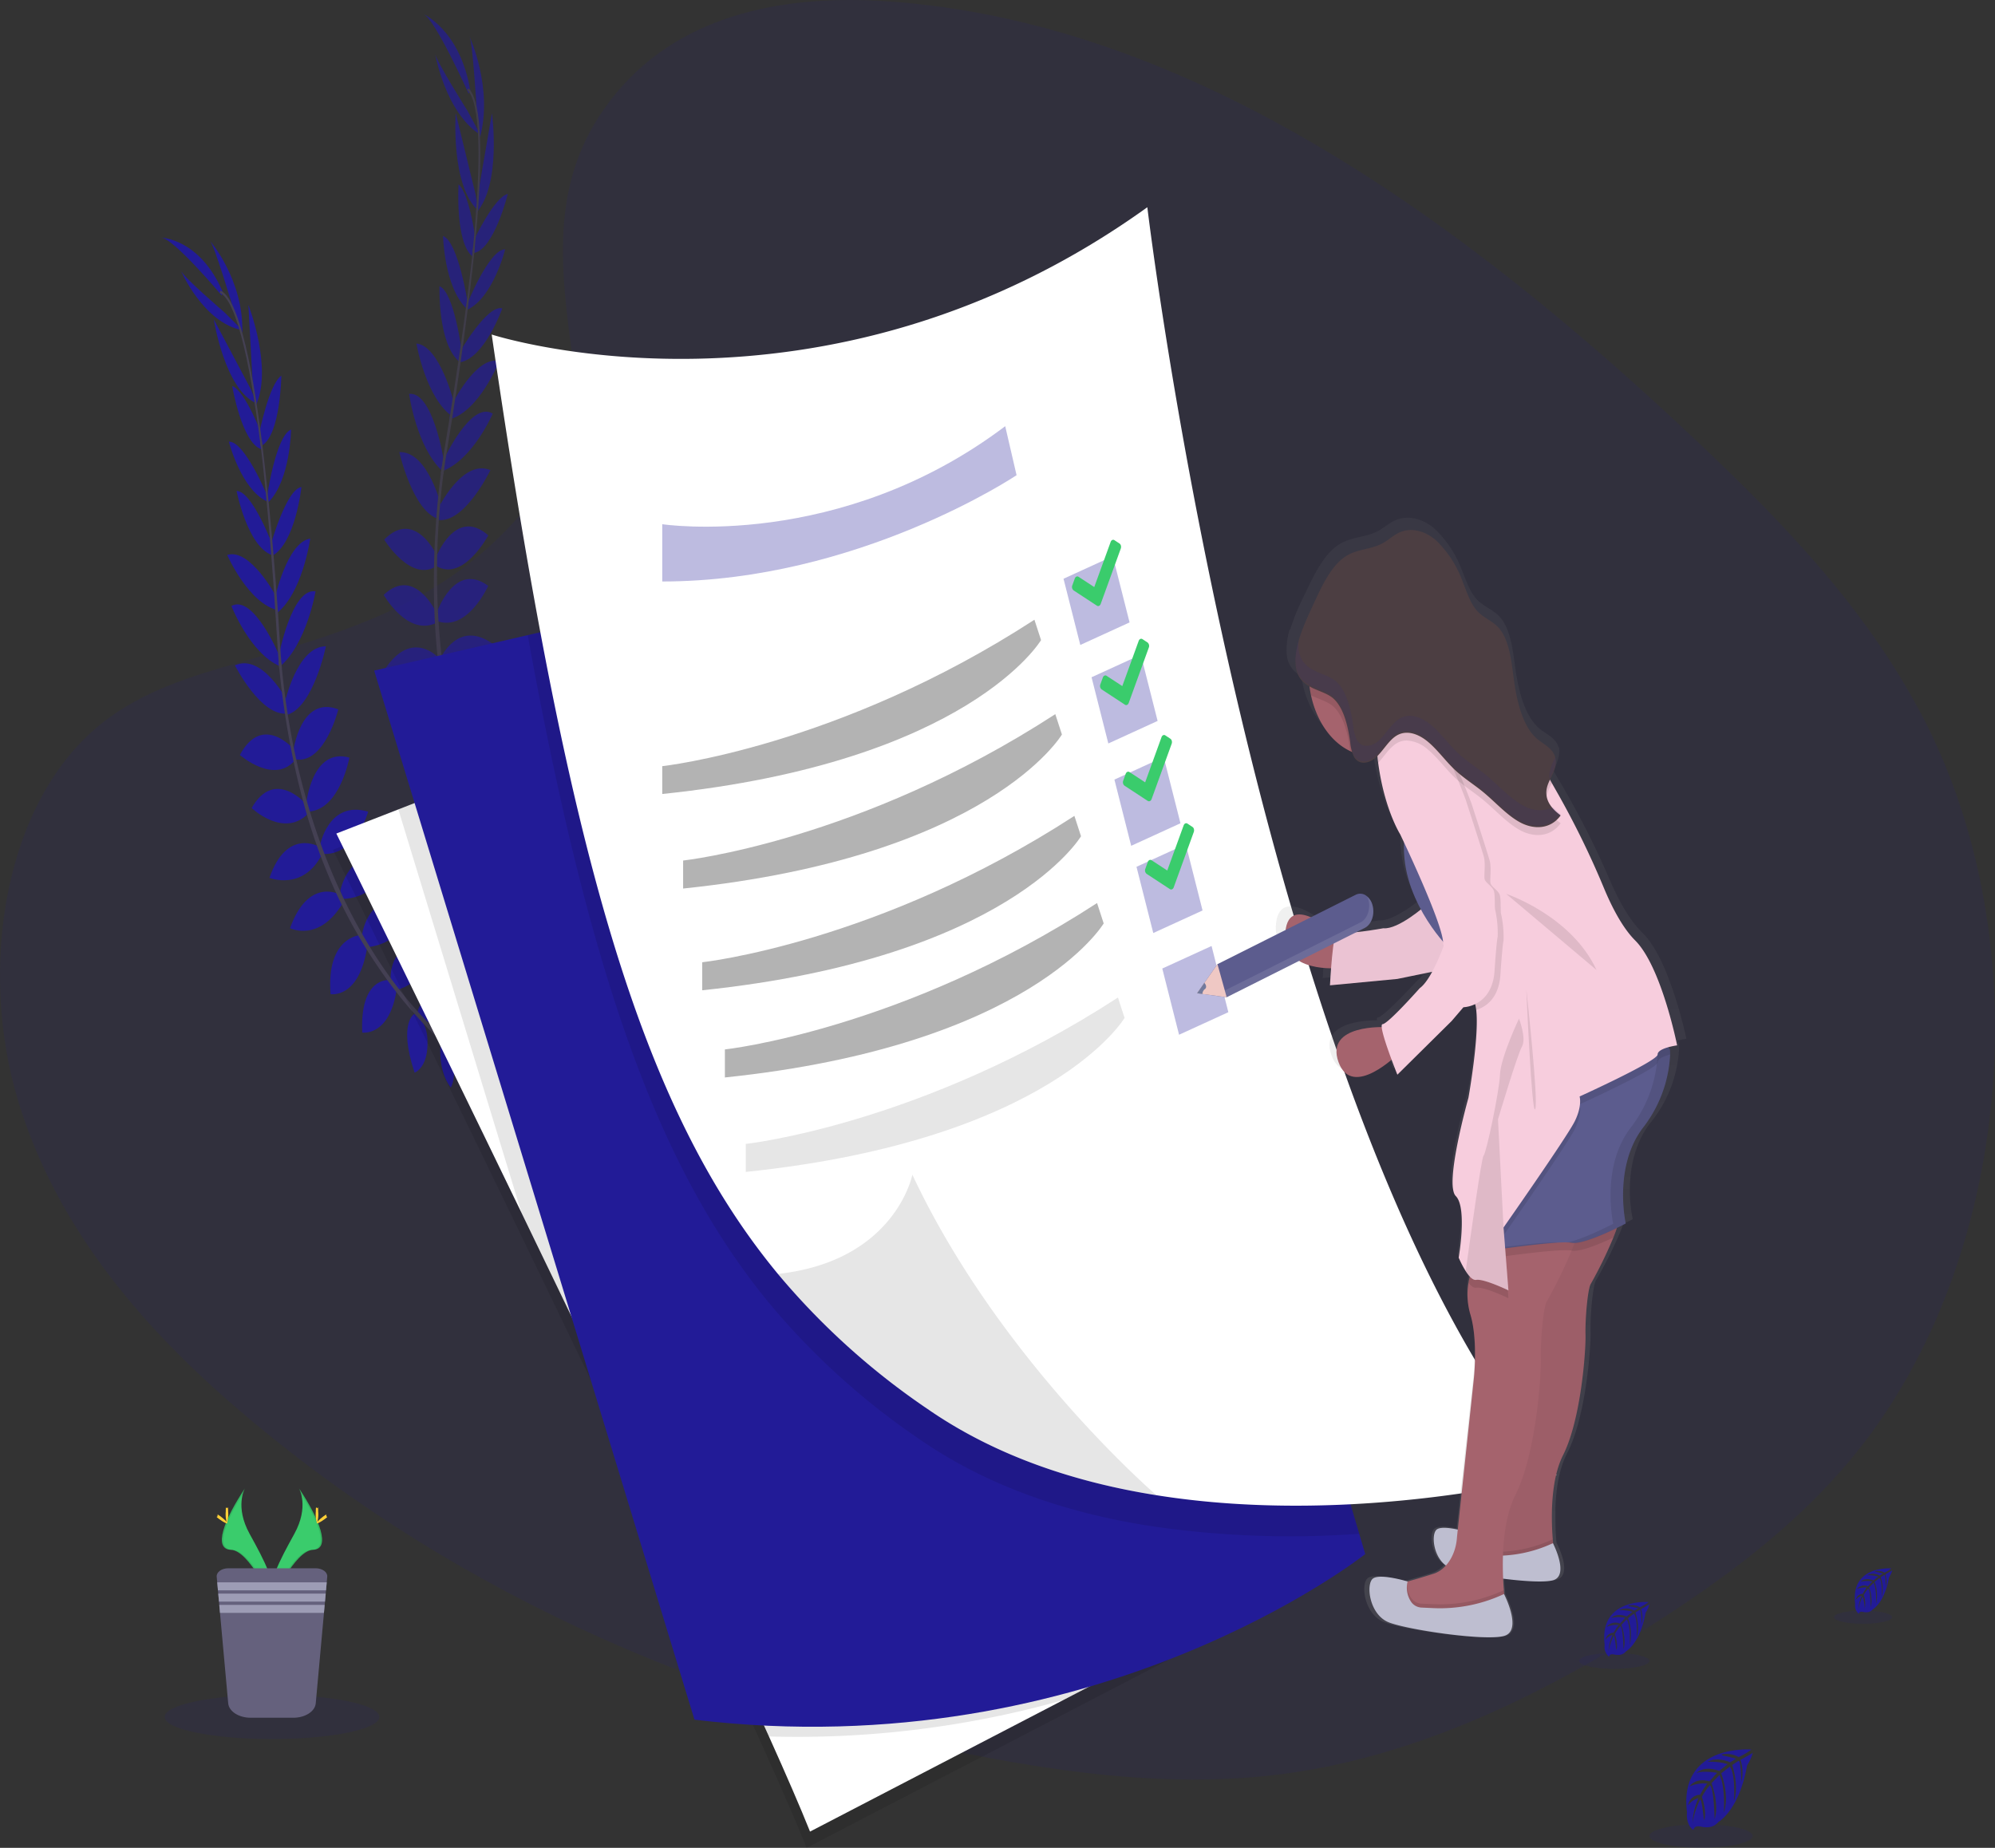 <svg xmlns="http://www.w3.org/2000/svg" xmlns:xlink="http://www.w3.org/1999/xlink" width="388.267" height="359.658" viewBox="0 0 388.267 359.658"><rect x="0" y="0" width="388.267" height="359.658" fill="#333333" stroke="none"/><defs><linearGradient id="a" x1="0.5" y1="1" x2="0.5" gradientUnits="objectBoundingBox"><stop offset="0" stop-color="gray" stop-opacity="0.251"/><stop offset="0.54" stop-color="gray" stop-opacity="0.122"/><stop offset="1" stop-color="gray" stop-opacity="0.102"/></linearGradient></defs><g transform="translate(0.003 0)"><path d="M142.182,69.931c13.173-15.945,33.852-19.191,52.673-17.922C253.974,56,307.339,94.722,353.5,138.527c16.711,15.859,33.163,32.964,44.021,54.788,22.084,44.456,15.531,106.044-15.172,142.666-10.447,12.463-23.112,22.013-36.114,30.485-23.116,15.055-48.053,27.139-74.294,30.58-18.71,2.452-37.636.452-56.252-2.962-51.968-9.564-102.978-30.706-145.735-66.894-18.761-15.868-36.436-35.6-44.165-61.281s-2.782-58.2,16.365-73.4c7.92-6.286,17.386-9.121,26.658-11.79,13.646-3.92,27.508-7.789,39.823-15.764,12.719-8.236,27.777-24.167,25.26-42.4C131.193,103.008,129.026,85.826,142.182,69.931Z" transform="translate(-22.3 -51.76)" fill="#221b97" opacity="0.1"/><path d="M279,497.191s3.485-3.355,7.09-1.282c0,0-1.008,2.881-5.5,2.845Z" transform="translate(-192.742 -294.979)" fill="#221b97"/><path d="M277.421,500s-.931,5.622,1.905,9.271c0,0,1.573-2.38-.215-7.916Z" transform="translate(-191.597 -297.593)" fill="#221b97"/><path d="M264,484.093s.128-4.746,8.125-3.585a5.414,5.414,0,0,1-2.624,4.642C266.752,486.74,265.435,485.6,264,484.093Z" transform="translate(-182.782 -286.803)" fill="#221b97"/><path d="M259.59,488.65s-3.323,1.626-.037,11.5c0,0,2.2-.781,2.477-4.786S261.092,490.032,259.59,488.65Z" transform="translate(-178.866 -291.368)" fill="#221b97"/><path d="M248.533,465.311s-.672-7.767,7.473-7.388c0,0,.776,7.022-5.985,9.185Z" transform="translate(-172.504 -274.509)" fill="#221b97"/><path d="M231.83,446.906s.864-8.882,9.073-6.674c0,0,.249,7.631-7.675,8.711Z" transform="translate(-161.423 -264.62)" fill="#221b97"/><path d="M219.38,427.39s1.62-8.711,9.745-6.534c0,0-1.68,7.835-9.164,8.1Z" transform="translate(-153.156 -253.996)" fill="#221b97"/><path d="M207.53,407.884s1.569-9.031,9.409-6.737c0,0-2.352,8.611-8.861,8.232Z" transform="translate(-145.288 -243.173)" fill="#221b97"/><path d="M199.66,386.948s1.092-10.986,8.4-8.945c0,0-1.821,10.038-7.83,10.5Z" transform="translate(-140.063 -230.546)" fill="#221b97"/><path d="M192.09,365.215s1.368-11.086,8.787-8.263c0,0-2.581,10.544-8.233,9.758Z" transform="translate(-135.037 -218.887)" fill="#221b97"/><path d="M187.13,341.481s2.352-11.135,8.038-11.131c0,0-2.4,11.741-7.5,13.312Z" transform="translate(-131.743 -204.55)" fill="#221b97"/><path d="M183.71,319.227s2.53-13.393,7.174-12.608c0,0-1.724,10.223-6.953,14.662Z" transform="translate(-129.473 -191.517)" fill="#221b97"/><path d="M181.28,295.769s2.409-11.172,6.953-11.849c0,0-1.546,10.95-6.771,14.712Z" transform="translate(-127.859 -179.086)" fill="#221b97"/><path d="M178.76,273.318s3.085-11.221,6.089-11.628c0,0-1.166,10.95-5.736,13.425Z" transform="translate(-126.186 -166.894)" fill="#221b97"/><path d="M176.83,250.163s1.747-12.106,4.725-13.253c0,0-.131,9.83-4.4,14.134Z" transform="translate(-124.905 -153.304)" fill="#221b97"/><path d="M172.4,224.947s1.925-9.672,4.318-11.257c0,0-.161,11.289-3.7,13.547Z" transform="translate(-121.963 -140.569)" fill="#221b97"/><path d="M167.074,200.034,166.15,183.2s4.906,12.49,1.344,19.792Z" transform="translate(-117.813 -123.847)" fill="#221b97"/><path d="M148.242,168.248s-3.626-12.142-4.432-12.788c0,0,6.653,7.677,6.317,17.963Z" transform="translate(-102.98 -108.633)" fill="#221b97"/><path d="M237.352,474.188s-5.8-.718-5.309,10.219c0,0,5.242.872,6.684-8.268Z" transform="translate(-161.544 -283.431)" fill="#221b97"/><path d="M219.388,454.82s-6.66.312-5.8,11.488c0,0,5.629,1.057,7.178-9.442Z" transform="translate(-149.26 -272.814)" fill="#221b97"/><path d="M200,436.652s-6.156-3.5-9.745,6.534c0,0,5.676,2.885,10.323-4.967Z" transform="translate(-133.815 -262.526)" fill="#221b97"/><path d="M188.028,415.869s-6.3-3.739-9.668,6.06c0,0,6.536,2.651,10.222-4.57Z" transform="translate(-125.92 -251.068)" fill="#221b97"/><path d="M178.749,394.888s-6.176-7.342-10.709.641c0,0,6.267,5.979,11.032,1.048Z" transform="translate(-119.068 -238.255)" fill="#221b97"/><path d="M171.923,371.44s-6.217-7.514-10.7.9c0,0,6.912,6.073,10.965.718Z" transform="translate(-114.54 -225.393)" fill="#221b97"/><path d="M168.633,345.13s-4.9-9.528-10.273-7.071c0,0,5.088,10.1,10.286,9.37Z" transform="translate(-112.641 -208.556)" fill="#221b97"/><path d="M165.655,322.272s-5.01-12.066-9.345-9.7c0,0,3.622,9.284,9.52,11.763Z" transform="translate(-111.28 -194.63)" fill="#221b97"/><path d="M163.386,298.809s-5.061-9.438-9.506-8.024c0,0,4.19,9.618,10.051,10.806Z" transform="translate(-109.667 -182.772)" fill="#221b97"/><path d="M166.353,274.006s-4.016-10.675-7.033-10.616c0,0,2.087,10.7,6.835,12.454Z" transform="translate(-113.279 -167.826)" fill="#221b97"/><path d="M162.364,252.775s-4.436-10.792-7.534-10.657c0,0,2.379,9.3,7.423,11.632Z" transform="translate(-110.297 -156.16)" fill="#221b97"/><path d="M162.714,228.039s-3.344-8.95-5.924-9.849c0,0,1.858,11.018,5.652,12.282Z" transform="translate(-111.599 -143.037)" fill="#221b97"/><path d="M153.379,203.125,146.09,189.38s2.161,13.827,8.371,16.383Z" transform="translate(-104.494 -127.236)" fill="#221b97"/><path d="M135.539,176.51s-8.2-7.013-8.539-8.2c0,0,4.368,10.2,11.983,11.641Z" transform="translate(-91.819 -115.681)" fill="#221b97"/><path d="M127.235,165.445s-9.53-11.4-11.875-11.266c0,0,7.594.072,12.1,10.625Z" transform="translate(-84.091 -107.93)" fill="#221b97"/><path d="M157.92,207.26l-.336.077c-2.245-18.085-5.071-28.692-7.954-29.875l.1-.452C152.779,178.256,155.622,188.71,157.92,207.26Z" transform="translate(-106.845 -120.452)" fill="#444053"/><path d="M177.2,285.639l-.5.081c-.155-1.689-.289-3.423-.393-5.148-.911-15.014-2.053-28.787-3.33-39.091l.279-.5c1.28,10.323,2.645,24.5,3.559,39.538C176.912,282.234,177.043,283.955,177.2,285.639Z" transform="translate(-122.342 -155.536)" fill="#444053"/><path d="M225.405,418.613c-.091-.05-9.15-4.936-18.761-17.209a101.111,101.111,0,0,1-14.06-24.7c-4.607-11.474-7.621-25.716-8.895-39.633l.538.307c2.856,31.239,14.087,52.119,22.85,63.34,9.516,12.165,18.482,17,18.566,17.046Z" transform="translate(-129.459 -208.236)" fill="#444053"/><g transform="translate(74.668 2.714)" opacity="0.7"><path d="M320.84,435.631a6.253,6.253,0,0,1,7.057,1.612s-1.6,2.348-5.884.515Z" transform="translate(-295.19 -264.743)" fill="#221b97"/><path d="M317.466,436.23s-2.13,5-.232,9.609c0,0,2.016-1.639,1.549-7.64Z" transform="translate(-292.273 -265.333)" fill="#221b97"/><path d="M309.75,418.857s1.176-4.479,8.552-.176a4.326,4.326,0,0,1-3.535,3.382C311.786,422.479,310.792,420.858,309.75,418.857Z" transform="translate(-287.827 -254.684)" fill="#221b97"/><path d="M302.941,420.89s-3.528.226-2.581,10.959c0,0,2.275.135,3.428-3.581S304.07,422.8,302.941,420.89Z" transform="translate(-281.486 -256.92)" fill="#221b97"/><path d="M299.3,396.89s1.072-7.676,8.767-4.064c0,0-.81,7.013-7.746,6.376Z" transform="translate(-280.889 -240.998)" fill="#221b97"/><path d="M288.94,374.428s2.789-8.128,10.128-2.745c0,0-1.452,7.383-9.258,5.247Z" transform="translate(-274.01 -228.923)" fill="#221b97"/><path d="M282.9,352.414s3.478-7.676,10.753-2.344c0,0-3.36,6.8-10.541,4.064Z" transform="translate(-270 -217.046)" fill="#221b97"/><path d="M277.31,330.2s3.495-7.984,10.481-2.669c0,0-4.15,7.279-10.279,4.317Z" transform="translate(-266.288 -204.718)" fill="#221b97"/><path d="M275.27,307.843s3.475-10.052,10.007-5.175c0,0-3.962,8.851-9.8,6.9Z" transform="translate(-264.934 -191.35)" fill="#221b97"/><path d="M274.69,284.782s3.76-10.038,10.215-4.376c0,0-4.8,9.031-10.017,6.024Z" transform="translate(-264.548 -178.923)" fill="#221b97"/><path d="M276.16,261.4s4.7-9.69,10.135-7.415c0,0-4.9,10.264-10.108,9.713Z" transform="translate(-265.525 -165.195)" fill="#221b97"/><path d="M278.522,238.749s5.377-11.772,9.641-9.167c0,0-3.911,9.072-9.883,11.217Z" transform="translate(-266.932 -151.793)" fill="#221b97"/><path d="M282.987,215.826s4.778-9.7,9.261-8.534c0,0-3.9,9.839-9.718,11.339Z" transform="translate(-269.754 -139.72)" fill="#221b97"/><path d="M288.134,193.28s5.427-9.483,8.384-8.661c0,0-3.538,9.988-8.448,10.517Z" transform="translate(-273.432 -127.311)" fill="#221b97"/><path d="M292.71,169.995s4.348-10.837,7.447-10.765c0,0-2.305,9.334-7.329,11.741Z" transform="translate(-276.513 -113.414)" fill="#221b97"/><path d="M296.7,144.391s3.982-8.462,6.617-9.031c0,0-2.655,10.72-6.526,11.474Z" transform="translate(-279.162 -100.324)" fill="#221b97"/><path d="M298.255,117.026,301.1,100.58S303.02,114.465,298,120Z" transform="translate(-280.026 -81.249)" fill="#221b97"/><path d="M295.571,81.428s-.776-13.041-1.4-14c0,0,4.657,9.97,2.057,19.679Z" transform="translate(-277.483 -63.068)" fill="#221b97"/><path d="M284.209,402.257s-5.377-3-7.329,7.64c0,0,4.809,2.926,8.209-5.225Z" transform="translate(-266.003 -246.487)" fill="#221b97"/><path d="M272.352,378.942s-6.428-2.362-8.082,8.652c0,0,5.141,3.26,8.945-6.146Z" transform="translate(-257.63 -233.797)" fill="#221b97"/><path d="M261.053,356.617s-5.1-5.8-10.753,2.344c0,0,4.778,5.026,10.958-.623Z" transform="translate(-248.354 -220.571)" fill="#221b97"/><path d="M255.992,333.039s-5.2-6.087-10.572,1.919c0,0,5.652,5.148,10.77-.271Z" transform="translate(-245.114 -207.524)" fill="#221b97"/><path d="M254.88,309.57s-4.274-9.483-10.37-3.676c0,0,4.661,8.218,10.3,5.419Z" transform="translate(-244.51 -192.819)" fill="#221b97"/><path d="M255.227,285.2s-4.274-9.659-10.417-3.409c0,0,5.256,8.58,10.306,5.071Z" transform="translate(-244.709 -179.479)" fill="#221b97"/><path d="M261.81,257.464s-2.564-11.05-8.24-10.837c0,0,2.621,11.677,7.746,13.059Z" transform="translate(-250.526 -161.345)" fill="#221b97"/><path d="M266,234.512s-2.11-13.524-6.771-13c0,0,1.4,10.314,6.485,15.041Z" transform="translate(-254.284 -147.565)" fill="#221b97"/><path d="M270.752,211.285s-2.742-11.036-7.3-11.465c0,0,1.872,10.86,7.2,14.337Z" transform="translate(-257.086 -135.676)" fill="#221b97"/><path d="M281.191,188.066s-1.472-11.795-4.368-12.946c0,0-.373,11.05,3.77,14.626Z" transform="translate(-265.959 -122.13)" fill="#221b97"/><path d="M283.722,166.666s-1.845-12.079-4.832-13.186c0,0,.212,9.83,4.513,14.071Z" transform="translate(-267.337 -110.261)" fill="#221b97"/><path d="M291.236,143.022s-1.21-9.88-3.475-11.772c0,0-.672,11.262,2.688,14Z" transform="translate(-273.191 -98.069)" fill="#221b97"/><path d="M290,116.519l-3.918-16.039s-1.008,14.062,4.368,18.988Z" transform="translate(-272.062 -81.194)" fill="#221b97"/><path d="M280.611,85.974s-6.294-9.984-6.341-11.244c0,0,1.925,11.483,8.861,15.9Z" transform="translate(-264.27 -67.072)" fill="#221b97"/><path d="M276.214,73.281s-6.576-14.7-8.844-15.511c0,0,7.231,3.111,9.18,14.974Z" transform="translate(-259.688 -57.77)" fill="#221b97"/><path d="M294.327,121.967l-.336-.063c1.858-18.157,1.512-29.419-.981-31.7l.192-.375C295.846,92.255,296.233,103.368,294.327,121.967Z" transform="translate(-276.712 -75.353)" fill="#444053"/><path d="M278.141,202.3l-.5-.122c.229-1.675.484-3.382.766-5.076,2.456-14.7,4.415-28.3,5.474-38.649l.38-.37c-1.062,10.386-2.9,24.452-5.356,39.173C278.621,198.91,278.366,200.608,278.141,202.3Z" transform="translate(-266.507 -112.784)" fill="#444053"/><path d="M296.906,347.239c-.074-.081-7.641-8.367-14.113-23.933a121.924,121.924,0,0,1-7.951-29.2c-1.858-12.8-1.586-27.6.282-41.394l.444.506c-4.184,30.968,1.915,55.4,7.809,69.617,6.385,15.416,13.872,23.617,13.949,23.7Z" transform="translate(-263.81 -164.683)" fill="#444053"/></g><path d="M1011.619,805.84s-14.208-1.151-12.531,12.228c0,0-.336,2.362,1.26,3.436,0,0,.027-.993,1.458-.655a4.867,4.867,0,0,0,1.542.1,2.869,2.869,0,0,0,1.889-1.048h0s3.992-2.217,5.545-10.986a9.447,9.447,0,0,0,1.106-2.407l-2.4,1.355a7.581,7.581,0,0,1,.175,4.254s-.077-4.168-.538-4.064c-.094.023-1.247.808-1.247.808s1.411,4.064.336,6.99c0,0,.4-4.99-.786-6.7l-1.68,1.328s1.647,4.181.531,7.591c0,0,.286-5.234-.887-7.27l-1.529,1.6s1.549,4.123.6,6.95c0,0-.124-6.091-.934-6.552a11.2,11.2,0,0,0-1.542,2.258s1.058,2.989.4,4.57c0,0-.4-4.064-.736-4.064a15.652,15.652,0,0,0-1.472,4.516,12.343,12.343,0,0,1,1.149-4.786,3.783,3.783,0,0,0-2.04,1.418,2.434,2.434,0,0,1,2.352-2.068,12.262,12.262,0,0,1,1.4-2.163,6.669,6.669,0,0,0-3.458.537s1.149-1.806,3.851-.98l1.509-1.657s-2.833-.519-4.032.054c0,0,1.381-1.585,4.439-.429l1.643-1.319a11.3,11.3,0,0,0-3.851-.452s1.519-1.1,4.335.09l1.176-.709s-1.771-.452-2.288-.542-.544-.266-.544-.266a4.69,4.69,0,0,1,3.32.5A13.463,13.463,0,0,0,1011.619,805.84Z" transform="translate(-670.764 -465.314)" fill="#221b97"/><ellipse cx="10.054" cy="2.285" rx="10.054" ry="2.285" transform="translate(321.015 355.07)" fill="#221b97" opacity="0.1"/><path d="M1103.652,727.783s-8.008-.646-7.057,6.9a2.079,2.079,0,0,0,.709,1.937s.017-.56.823-.37a2.673,2.673,0,0,0,.87.059,1.6,1.6,0,0,0,1.062-.592h0s2.251-1.251,3.128-6.2a5.262,5.262,0,0,0,.622-1.355l-1.344.777a4.284,4.284,0,0,1,.1,2.4s-.044-2.353-.3-2.294a7.988,7.988,0,0,0-.7.452,7.069,7.069,0,0,1,.195,3.942s.229-2.813-.444-3.775l-.951.745a7.376,7.376,0,0,1,.3,4.281s.161-2.949-.5-4.1l-.86.9a7.2,7.2,0,0,1,.336,3.92s-.071-3.432-.528-3.694a6.85,6.85,0,0,0-.87,1.26,4.789,4.789,0,0,1,.228,2.578,10.108,10.108,0,0,0-.413-2.3,9.016,9.016,0,0,0-.83,2.556,6.909,6.909,0,0,1,.649-2.709,2.143,2.143,0,0,0-1.153.8,1.379,1.379,0,0,1,1.344-1.165,6.881,6.881,0,0,1,.786-1.219,3.755,3.755,0,0,0-1.949.3,1.845,1.845,0,0,1,2.171-.555l.854-.93a5.256,5.256,0,0,0-2.275.032s.78-.9,2.5-.244l.927-.745a6.384,6.384,0,0,0-2.174-.253,2.559,2.559,0,0,1,2.443.054l.672-.4s-1.008-.262-1.291-.3-.309-.154-.309-.154a2.656,2.656,0,0,1,1.875.28A7.2,7.2,0,0,0,1103.652,727.783Z" transform="translate(-735.545 -422.511)" fill="#221b97"/><ellipse cx="5.669" cy="1.287" rx="5.669" ry="1.287" transform="translate(356.924 313.477)" fill="#221b97" opacity="0.1"/><path d="M960.023,742.279s-9.671-.786-8.529,8.322a2.508,2.508,0,0,0,.857,2.339s0-.673.991-.452a3.453,3.453,0,0,0,1.052.072,1.964,1.964,0,0,0,1.284-.714h0s2.719-1.508,3.777-7.482a6.285,6.285,0,0,0,.749-1.635l-1.63.935a5.168,5.168,0,0,1,.118,2.9s-.05-2.84-.366-2.773a9.771,9.771,0,0,0-.847.546s.958,2.759.235,4.759c0,0,.276-3.4-.534-4.561l-1.149.9a8.909,8.909,0,0,1,.359,5.17s.195-3.563-.6-4.967l-1.042,1.088s1.055,2.8.413,4.732c0,0-.084-4.145-.638-4.461a8.031,8.031,0,0,0-1.048,1.522s.719,2.037.272,3.111c0,0-.272-2.759-.5-2.773a11.038,11.038,0,0,0-1.008,3.084,8.344,8.344,0,0,1,.783-3.26,2.588,2.588,0,0,0-1.388.966,1.66,1.66,0,0,1,1.613-1.409,8.308,8.308,0,0,1,.951-1.472,4.538,4.538,0,0,0-2.352.366,2.214,2.214,0,0,1,2.618-.668l1.028-1.124a6.322,6.322,0,0,0-2.745.036s.941-1.079,3.024-.294l1.119-.9a7.643,7.643,0,0,0-2.624-.307,3.1,3.1,0,0,1,2.95.063l.8-.443s-1.2-.316-1.556-.366-.37-.181-.37-.181a3.2,3.2,0,0,1,2.261.339A9.121,9.121,0,0,0,960.023,742.279Z" transform="translate(-639.193 -430.46)" fill="#221b97"/><ellipse cx="6.845" cy="1.553" rx="6.845" ry="1.553" transform="translate(307.325 321.722)" fill="#221b97" opacity="0.1"/><path d="M390.258,516.826l-33.708,17.525-49.269,25.59c-1.858-4.638-4.6-10.982-7.994-18.514C287.62,515.44,268.311,475.021,251.126,439.5c-19.369-40.022-36.036-73.816-36.036-73.816l12.067-4.7,98.566-38.414Z" transform="translate(-150.308 -200.283)" opacity="0.1"/><path d="M392.258,509.826l-33.708,17.525-49.269,25.59c-1.858-4.638-4.6-10.982-7.994-18.514C289.62,508.44,270.311,468.021,253.126,432.5c-19.369-40.022-36.036-73.816-36.036-73.816l12.067-4.7,98.566-38.414Z" transform="translate(-151.636 -196.444)" fill="#fff"/><path d="M416.1,509.826l-33.708,17.525a191.041,191.041,0,0,1-57.264,7.076c-11.667-25.987-30.976-66.406-48.161-101.926L253,353.984l98.566-38.414Z" transform="translate(-175.479 -196.444)" opacity="0.1"/><path d="M431.884,475.452s-52.368,41.625-130.549,32.232L239,303.494l29.87-6.9L372.127,272.77l58.588,198.736Z" transform="translate(-166.183 -172.971)" fill="#221b97"/><path d="M489.761,471.506a184.912,184.912,0,0,1-40.949-1.562c-15.531-2.447-31.137-7.514-44.545-16.789a140.949,140.949,0,0,1-29.121-26.285C353.435,400.624,340,363.082,327.93,296.6L431.187,272.77Z" transform="translate(-225.23 -172.971)" opacity="0.1"/><path d="M514.329,387.866s-38.617,10.169-77.886,3.906c-15.531-2.461-31.154-7.514-44.545-16.789A140.951,140.951,0,0,1,362.778,348.7c-26.883-32.512-41.067-82.283-55.7-182.841,0,0,64.183,20.812,127.6-24.777C434.676,141.08,456.064,320.471,514.329,387.866Z" transform="translate(-211.386 -100.747)" fill="#fff"/><path d="M546.5,620.483c-15.531-2.461-31.154-7.514-44.545-16.789a140.952,140.952,0,0,1-29.121-26.285C495.711,574.911,499,558.1,499,558.1,515.963,594.279,546.5,620.483,546.5,620.483Z" transform="translate(-321.438 -329.457)" opacity="0.1"/><path d="M405.85,254.538s34.477,5.288,66.747-19.078L474.808,245s-30.872,20.686-68.958,20.686Z" transform="translate(-276.966 -152.508)" fill="#221b97" opacity="0.3"/><path d="M405.85,347.388s34.276-3.716,72.432-28.5l1.29,3.965S465.53,346.6,405.85,352.807Z" transform="translate(-276.966 -198.265)" opacity="0.3"/><path d="M417.94,388.073s34.276-3.716,72.432-28.493l1.29,3.965s-14.04,23.77-73.723,29.979Z" transform="translate(-284.993 -220.581)" opacity="0.3"/><path d="M429,431.923s34.276-3.716,72.432-28.493l1.29,3.965S488.663,431.151,429,437.374Z" transform="translate(-292.337 -244.63)" opacity="0.3"/><path d="M442.13,469.5s34.276-3.716,72.432-28.493l1.29,3.965s-14.04,23.761-73.723,29.984Z" transform="translate(-301.055 -265.24)" opacity="0.3"/><path d="M454.23,510.223s34.276-3.716,72.432-28.493l1.29,3.965s-14.043,23.761-73.723,29.979Z" transform="translate(-309.089 -287.573)" opacity="0.1"/><path d="M0,0,10.493-1.063,9.431,12.19-1.063,13.253Z" transform="translate(206.979 112.646) rotate(-18.8)" fill="#221b97" opacity="0.3"/><path d="M0,0,10.493-1.063,9.431,12.19-1.063,13.253Z" transform="translate(212.435 131.82) rotate(-18.8)" fill="#221b97" opacity="0.3"/><path d="M0,0,10.493-1.063,9.431,12.19-1.063,13.253Z" transform="translate(221.182 168.712) rotate(-18.8)" fill="#221b97" opacity="0.3"/><path d="M0,0,10.493-1.063,9.431,12.19-1.063,13.253Z" transform="translate(226.201 188.512) rotate(-18.8)" fill="#221b97" opacity="0.3"/><path d="M0,0,10.493-1.063,9.431,12.19-1.063,13.253Z" transform="translate(216.884 151.738) rotate(-18.8)" fill="#221b97" opacity="0.3"/><path d="M839.663,377.153l-.36-.452a15.094,15.094,0,0,1,1.8-.366s-3.182-15.47-8.549-20.632c-2.655-2.551-4.866-6.8-6.428-10.445a168.67,168.67,0,0,0-9.574-18.862l-.968-1.639-.417-.713a7.4,7.4,0,0,0,1.213-3.68.078.078,0,0,1,0-.027c0-.072,0-.145,0-.217a3.309,3.309,0,0,0-.067-.5l-.037.077c-.454-1.77-2.2-2.551-3.491-3.527-3.024-2.289-4.318-7.293-4.963-11.944-.5-3.612-.921-7.676-3.024-10-1.344-1.495-3.172-1.987-4.526-3.472-1.284-1.409-2-3.545-2.806-5.509a21.278,21.278,0,0,0-5.461-8.277c-2.342-1.955-5.316-2.709-7.887-1.4-.985.506-1.878,1.291-2.853,1.838-2.419,1.355-5.192,1.174-7.588,2.605-2.95,1.761-4.869,5.654-6.623,9.347a50.333,50.333,0,0,0-3.142,7.518v-.293a13.976,13.976,0,0,0-.625,3.911,7.809,7.809,0,0,0,.138,1.7,4.911,4.911,0,0,0,2.729,3.5q.111.862.3,1.7c1.179,5.214,4.177,9.328,8.031,11.023.111.054.225.09.336.135a4.1,4.1,0,0,0,.4.993c1.072,1.806,3.223,1.291,4.62-.023.057-.05.111-.113.165-.167q.014.384.061.763c.03.217.054.452.087.646,1.26,9.126,4.486,14.052,4.486,14.052s.3.605.786,1.608a24.767,24.767,0,0,0,3.431,13.167c-1.7,1.323-5.377,3.915-7.648,3.7,0,0-8.347,1.449-9.315.723-.134-.1-.262.036-.383.343-2.3-1.883-9.648-7.311-10.276-.343-.568,6.322,6.129,7.13,9.318,7.162-.144,1.851-.225,3.332-.225,3.332l13.714-1.26,7.141-1.413a10.342,10.342,0,0,1-2.55,3.265s-6.455,7.022-7.571,7.085c-.158,0-.208.212-.185.551-2.715,0-11.16.528-8.818,6.85,2.127,5.73,8.115,1.766,10.824-.424.638,1.666,1.183,2.971,1.183,2.971l11.066-10.589,2.4-2.709a6.647,6.647,0,0,0,2.383-.619.46.46,0,0,0,.034.117,7.876,7.876,0,0,1,.192,1.021c.672,5.188-1.586,17.29-1.586,17.29s-4.967,17.019-2.581,19.34.622,12.115.622,12.115a18.928,18.928,0,0,0,1.432,2.655h0a7.263,7.263,0,0,0,.837,1.07q-.166.609-.276,1.242a13.391,13.391,0,0,0,.393,6.25c1.64,5.346.642,13.1.642,13.1L796.4,471.633c-1.546-.316-3.542-.578-4.284,0-1.139.862-.766,5.211,1.878,7.08a6.2,6.2,0,0,1-2.722,1.684c-2.352.722-4.005,1.183-5.094,1.463-.071,0-5.645-1.653-7.077-.56s-.743,7.153,3.33,8.638c3.985,1.45,18.848,3.576,23.129,2.709l.272-.063c3.639-.966.444-7.392.04-8.173-.027-.262-.05-.537-.077-.835-.057-.668-.108-1.436-.144-2.258,4.059.5,8.065.745,9.9.375a.827.827,0,0,0,.242-.059c3.223-.858.4-6.539.037-7.225q-.024-.262-.05-.555v-.05c0-.131-.024-.271-.034-.406a2.335,2.335,0,0,0-.027-.352c-.027-.122,0-.217-.023-.33q-.02-.334-.04-.691v-.294c0-.181-.017-.361-.023-.546v-.3c0-.271,0-.551-.02-.831v-2.208c0-.3.02-.614.034-.926l.02-.334c0-.23.027-.452.044-.686a1.442,1.442,0,0,1,.027-.339c.027-.316.057-.632.091-.953a2.737,2.737,0,0,1,.034-.284c.03-.239.06-.483.094-.727a2.311,2.311,0,0,1,.054-.361q.061-.393.131-.786a1.219,1.219,0,0,1,.037-.217c.061-.316.128-.628.2-.939.023-.108.05-.217.077-.325.057-.235.118-.452.181-.7l.081-.289c.091-.307.188-.61.289-.9.027-.077.057-.154.087-.23.084-.235.175-.452.269-.7l.114-.266c.128-.289.259-.578.4-.853,3.7-7.08,4.671-20.736,4.58-23.707s.44-9.135,1.1-10.047a83.683,83.683,0,0,0,4.567-9.076c.279-.668.521-1.3.712-1.856,1.1-.51,1.821-.9,1.821-.9h0a27.775,27.775,0,0,1-.551-5.821c.027-3.843.813-8.9,4.059-13.014a24.829,24.829,0,0,0,5.524-14.4v-.429C839.68,377.361,839.663,377.153,839.663,377.153Z" transform="translate(-512.905 -174.145)" fill="url(#a)"/><path d="M897.806,576.7a84.064,84.064,0,0,1-4.368,8.972c-.632.9-1.139,7-1.052,9.934s-.837,16.441-4.368,23.44-1.717,19.1-1.717,19.1l-5.635,2.655h-6.771l-4.664-1.874L868,634.368s1.64-.339,5.713-1.639c2.322-.635,4.045-3.269,4.217-6.444l2.86-26.836s.843-6.773-.548-11.461a12.207,12.207,0,0,1,.457-8.173l.091-.19a58.531,58.531,0,0,1,8.908-7.613c3.982-2.583,8.021-3.811,9.167.772C899.013,573.375,898.529,574.9,897.806,576.7Z" transform="translate(-583.817 -335.824)" fill="#a5636d"/><path d="M897.806,576.7a84.064,84.064,0,0,1-4.368,8.972c-.632.9-1.139,7-1.052,9.934s-.837,16.441-4.368,23.44c-2.487,4.936-2.322,12.4-2.016,16.374.131,1.666.292,2.709.292,2.709l-5.635,2.655h-6.764l-4.664-1.86L868,634.368s.41-.086,1.344-.33,2.352-.659,4.389-1.31c2.314-.646,4.027-3.277,4.2-6.444l2.86-26.836s.843-6.773-.548-11.461a12.207,12.207,0,0,1,.457-8.173l.091-.19a58.531,58.531,0,0,1,8.908-7.613c3.982-2.583,8.021-3.811,9.167.772C899.013,573.375,898.529,574.9,897.806,576.7Z" transform="translate(-583.817 -335.824)" opacity="0.05"/><path d="M886.3,716.284l-5.635,2.655h-6.771l-4.664-1.878L868,712.5s.41-.086,1.344-.33c-.137,1.715.7,3.3,1.952,3.685l2.648.122c.373,0,.749.027,1.119.027a26.071,26.071,0,0,0,10.948-2.443C886.146,715.227,886.3,716.284,886.3,716.284Z" transform="translate(-583.817 -413.956)" opacity="0.1"/><path d="M863.761,715.72l-2.651-.122s-2.473-.7-1.868-4.475c0,0-4.772-1.454-5.991-.492s-.632,6.268,2.816,7.568c3.36,1.269,15.948,3.134,19.567,2.371l.232-.054c3.28-.9,0-7.225,0-7.225h0a26.05,26.05,0,0,1-12.1,2.429Z" transform="translate(-573.638 -412.931)" fill="#bebed0"/><path d="M866.911,579.388c-.178.479-.37.975-.588,1.495a90.707,90.707,0,0,1-4.8,9.844c-.712,1.021-1.28,7.9-1.19,11.226s-.944,18.55-4.93,26.452c-2.04,4.064-2.5,9.6-2.466,14.048q.015,2.263.2,4.516c.148,1.838.336,2.985.336,2.985l-6.358,2.994h-7.652l-5.266-2.1-1.378-5.166s.46-.1,1.5-.375,2.648-.736,4.953-1.468c2.613-.726,4.551-3.694,4.748-7.27l3.223-30.286s.951-7.654-.615-12.937a13.753,13.753,0,0,1-.376-6.182,11.932,11.932,0,0,1,1.008-3.26s1.23-1.3,3.085-3.021c.82-.759,1.771-1.6,2.792-2.447,4.489-3.734,10.394-7.546,13.223-4.768a5.184,5.184,0,0,1,1.3,2.524A8.118,8.118,0,0,1,866.911,579.388Z" transform="translate(-560.459 -337.47)" fill="#a5636d"/><path d="M853.456,738.131l-6.358,2.994h-7.635l-5.266-2.1-1.378-5.166s.46-.1,1.5-.375a4.572,4.572,0,0,0,.894,3.337,2.6,2.6,0,0,0,1.9.957l2.409.1c.42,0,.843.032,1.263.032a29.518,29.518,0,0,0,12.359-2.764C853.285,736.984,853.456,738.131,853.456,738.131Z" transform="translate(-560.459 -425.643)" opacity="0.1"/><path d="M827.98,737.494l-2.406-.108a2.627,2.627,0,0,1-1.9-.957,4.916,4.916,0,0,1-.8-4.123s-5.377-1.639-6.764-.555-.709,7.076,3.179,8.543c3.807,1.431,18,3.536,22.088,2.678l.259-.063c3.7-1.021,0-8.164,0-8.164h0A29.3,29.3,0,0,1,827.98,737.494Z" transform="translate(-548.928 -424.491)" fill="#bebed0"/><path d="M909.061,576.714c-2.3,1.079-5.682,2.511-7.537,2.569a2.522,2.522,0,0,1-.575-.036h0c-1.3-.239-5.306.144-8.982.587-1.475.176-2.893.361-4.066.524-1.747.244-2.95.42-2.95.42v-1.531c.82-.759,1.771-1.6,2.792-2.447,4.489-3.734,10.393-7.546,13.223-4.768,3.982-2.583,8.021-3.811,9.167.772C910.267,573.386,909.783,574.908,909.061,576.714Z" transform="translate(-595.072 -335.835)" opacity="0.1"/><path d="M920.053,500.4a25.141,25.141,0,0,1-5.279,14.238c-5.833,7.654-3.36,18.645-3.36,18.645s-6.956,3.671-9.957,3.771a2.529,2.529,0,0,1-.575-.036c-1.8-.339-8.952.551-13.062,1.111-1.747.244-2.95.42-2.95.42V506.037l32.236-10.517,2.92,3.906A9.716,9.716,0,0,1,920.053,500.4Z" transform="translate(-595.019 -295.136)" fill="#5c5c8e"/><path d="M955.5,576.89" transform="translate(-641.914 -339.763)" fill="none"/><g transform="translate(289.865 200.398)" opacity="0.1"><path d="M885.441,588.487l-.531.077v.343s1.2-.176,2.95-.42c2.95-.4,7.457-.966,10.437-1.133C896.234,587.1,889.42,587.945,885.441,588.487Z" transform="translate(-884.91 -545.874)"/><path d="M949.792,499.46l-2.92-3.91-1.946.655,2.446,3.274a9.681,9.681,0,0,1,0,.98,25.152,25.152,0,0,1-5.279,14.238c-5.833,7.649-3.36,18.645-3.36,18.645s-5.756,3.034-9.053,3.662a6.222,6.222,0,0,1,.941.068,2.51,2.51,0,0,0,.575.041c3-.1,9.957-3.771,9.957-3.771s-2.487-11,3.36-18.645a25.151,25.151,0,0,0,5.279-14.238A9.72,9.72,0,0,0,949.792,499.46Z" transform="translate(-914.636 -495.55)"/></g><path d="M777.136,450.224s-9.745-9.085-10.461-.9,10.461,7.013,10.461,7.013Z" transform="translate(-516.519 -267.925)" fill="#a5636d"/><path d="M811.159,442.13s-5.272,4.687-8.189,4.4c0,0-7.971,1.436-8.9.718s-1.492,10.386-1.492,10.386l13.105-1.242,8.4-1.725s4.2-3.441,4.2-6.408S811.159,442.13,811.159,442.13Z" transform="translate(-533.741 -265.855)" fill="#f7cddd"/><path d="M811.159,442.13s-5.272,4.687-8.189,4.4c0,0-7.971,1.436-8.9.718s-1.492,10.386-1.492,10.386l13.105-1.242,8.4-1.725s4.2-3.441,4.2-6.408S811.159,442.13,811.159,442.13Z" transform="translate(-533.741 -265.855)" opacity="0.05"/><path d="M805.921,494.472s-11.852-.659-9.2,6.773,11.637-1.589,11.637-1.589Z" transform="translate(-536.235 -294.553)" fill="#a5636d"/><path d="M843.775,429.1s-9.607-9.659-8.253-21.422,8.253,9,8.253,9Z" transform="translate(-562.166 -244.981)" fill="#5c5c8e"/><path d="M804.445,321.588a19.63,19.63,0,0,1-3.417,11.339,13.174,13.174,0,0,1-1.754,2.009,11.4,11.4,0,0,1-3.985,2.475,9.153,9.153,0,0,1-2.987.5,9.159,9.159,0,0,1-4-.9c-5.838-2.738-9.213-10.933-7.839-19.034s7.058-13.522,13.2-12.59,10.787,7.917,10.783,16.226Z" transform="translate(-525.491 -190.799)" fill="#a5636d"/><path d="M912.026,500.4c-1.089.271-2.433.759-2.433,1.517,0,1.278-15.182,8.164-15.182,8.164s.568,1.779-.948,4.841-13.855,20.654-13.855,20.654l.04.524.158,2.027.753,9.69s-4.745-2.294-6.264-2.041c-.491.086-1.008-.339-1.516-.948a11.932,11.932,0,0,1,1.008-3.26s1.23-1.3,3.085-3.021V506.037l32.236-10.517,2.92,3.906A9.7,9.7,0,0,1,912.026,500.4Z" transform="translate(-586.991 -295.136)" opacity="0.1"/><path d="M884.514,421.529s-3.8.506-3.8,1.784-15.182,8.164-15.182,8.164.568,1.779-.948,4.841-13.855,20.659-13.855,20.659l.951,12.237s-4.745-2.294-6.264-2.041c-.672.113-1.428-.727-2.05-1.707A18.8,18.8,0,0,1,842,462.842s1.71-9.695-.568-11.989S843.9,431.73,843.9,431.73s2.144-11.966,1.512-17.1a7.966,7.966,0,0,0-.181-1.012.46.46,0,0,0-.027-.113c-1.344-4.9-15.915-46.059-15.915-46.059q.014-1.751.181-3.491c.03-.321.071-.655.114-.993q.111-.913.3-1.806.116-.571.276-1.124c.45-1.553,1.139-2.75,2.167-2.777a5.9,5.9,0,0,1,3.811-2.154c1.956-.343,4.748,0,8.529,2.154,8.915,5.094,11.005,5.355,11.005,5.355l4.479,7.9.921,1.621a168.779,168.779,0,0,1,9.143,18.649c1.492,3.612,3.606,7.807,6.139,10.332C881.476,406.23,884.514,421.529,884.514,421.529Z" transform="translate(-558.115 -218.061)" fill="#f7cddd"/><path d="M894.65,437.05s12.669,4.209,17.578,14.82Z" transform="translate(-601.512 -263.069)" opacity="0.1"/><path d="M906.3,478.34s2.4,21.616,1.731,23.242S906.3,478.34,906.3,478.34Z" transform="translate(-609.247 -285.714)" opacity="0.1"/><path d="M882.131,496.274c-.921,1.621-4.661,14.152-4.661,14.152l1.079,21.043.951,12.237s-4.741-2.294-6.26-2.041c-.672.113-1.432-.727-2.05-1.707.985-7.166,3.092-22.163,3.471-22.452.5-.384,3.065-12.431,3.2-15.8s3.7-10.892,3.7-10.892S883.059,494.653,882.131,496.274Z" transform="translate(-585.936 -292.553)" opacity="0.1"/><path d="M850.732,408.116c-.235.953-.6,6.5-.6,6.5-.262,4.886-3.024,6.484-4.721,7a7.966,7.966,0,0,0-.181-1.012c-1.139-4.33-15.941-46.154-15.941-46.154a36.47,36.47,0,0,1,.591-6.295c3.223-1.273,8.324.686,8.324.686,1.475-.262,6.287,12.594,6.287,12.594s3.206,9.844,3.559,11.185,0,3.54.141,4.308,1.64,1.427,1.852,2.484.074,3.161.215,3.536A20.747,20.747,0,0,1,850.732,408.116Z" transform="translate(-558.115 -225.049)" opacity="0.1"/><path d="M843.449,406.407c-.235.957-.6,6.5-.6,6.5-.215,4.064-2.164,5.87-3.791,6.642a6.208,6.208,0,0,1-2.278.61l-2.288,2.673-10.568,10.454s-3.938-9.785-2.87-9.839,7.232-7.008,7.232-7.008c1.885-1.355,3.774-5.87,4.651-8.191q-.076-.415-.114-.84c-.38-4.33-8.35-20.912-8.35-20.912s-3.081-4.872-4.281-13.9c-.034-.208-.057-.42-.087-.637-.034-.281-.054-.564-.06-.849-.144-3.473,1.737-4.737,3.969-5.035h0a11.894,11.894,0,0,1,3.495.145,19.694,19.694,0,0,1,3.417.9c.954-.172,3.307,5.161,4.849,8.941h0c.83,2.05,1.428,3.649,1.428,3.649s3.206,9.848,3.559,11.185,0,3.545.141,4.308,1.64,1.431,1.852,2.488.074,3.161.215,3.536A20.8,20.8,0,0,1,843.449,406.407Z" transform="translate(-551.972 -224.108)" fill="#f7cddd"/><path d="M829.193,351.043c-2.016,2.768-5.272,2.777-7.887,1.355s-4.829-3.969-7.252-5.952c-1.573-1.291-3.239-2.348-4.788-3.68h0c-.229-.2-.45-.4-.672-.605-1.788-1.7-3.337-3.879-5.188-5.419a6.763,6.763,0,0,0-4.167-1.806,3.736,3.736,0,0,0-1.986.56,2.491,2.491,0,0,0-.336.221,9.343,9.343,0,0,0-1.68,1.693c-.524.632-1.025,1.3-1.576,1.9-.034-.208-.057-.42-.087-.637-.034-.281-.054-.564-.061-.849a9.771,9.771,0,0,1-1.263.086,9.159,9.159,0,0,1-4-.9.476.476,0,0,0-.03-.2c-.454-3.215-1.274-6.62-3.2-8.426-1.116-1.048-2.9-1.477-4.442-2.258-1.472-6.884.569-14.252,5.031-18.169s10.3-3.466,14.4,1.111,5.5,12.211,3.45,18.823c1.956-.343,4.748,0,8.529,2.154,8.915,5.094,11.005,5.355,11.005,5.355l4.479,7.9a7.979,7.979,0,0,0-1.082,3.134C826.306,348.555,827.849,350.04,829.193,351.043Z" transform="translate(-525.457 -190.807)" opacity="0.1"/><path d="M780.04,313.08c1.925,1.806,2.745,5.206,3.2,8.417a8.153,8.153,0,0,0,.733,2.854c1.008,1.779,3.078,1.278,4.412,0s2.386-3.215,3.874-4.118c1.976-1.2,4.3-.325,6.153,1.233s3.4,3.739,5.188,5.419c1.731,1.639,3.659,2.809,5.461,4.285,2.423,1.982,4.637,4.543,7.252,5.952s5.881,1.4,7.883-1.355c-1.344-1-2.887-2.484-2.782-4.633s1.966-3.752,1.841-5.956-2.053-3.066-3.438-4.15c-2.89-2.258-4.123-7.225-4.741-11.808-.481-3.585-.877-7.591-2.87-9.894-1.287-1.481-3.024-1.964-4.321-3.432-1.227-1.4-1.909-3.5-2.688-5.45a21.2,21.2,0,0,0-5.212-8.187c-2.235-1.937-5.077-2.709-7.531-1.382-.941.5-1.8,1.278-2.725,1.806-2.312,1.355-4.956,1.161-7.245,2.574-2.819,1.743-4.651,5.59-6.328,9.243-1.418,3.129-4.231,8.647-3.434,12.711C773.517,311.342,777.95,311.121,780.04,313.08Z" transform="translate(-520.465 -177.052)" fill="#4c3e42"/><g transform="translate(252.112 124.603)" opacity="0.1"><path d="M920.852,378.637a3.759,3.759,0,0,0-.064-.5,8.97,8.97,0,0,0-1.206,3.391,4.1,4.1,0,0,0,.054.872C920.2,381.188,920.933,380.046,920.852,378.637Z" transform="translate(-870.175 -355.363)" fill="#221b97"/><path d="M816.867,359.869c-2.614-1.409-4.825-3.969-7.248-5.952-1.8-1.477-3.733-2.646-5.464-4.285-1.788-1.7-3.337-3.879-5.188-5.419s-4.174-2.434-6.153-1.237c-1.489.9-2.537,2.822-3.875,4.123s-3.387,1.806-4.412,0a8.152,8.152,0,0,1-.733-2.854c-.454-3.211-1.277-6.611-3.2-8.417-2.094-1.964-6.526-1.743-7.329-5.87a8.572,8.572,0,0,1-.1-2.258,11.9,11.9,0,0,0-.467,5.306c.807,4.145,5.239,3.924,7.329,5.87,1.926,1.806,2.745,5.211,3.2,8.422a8.225,8.225,0,0,0,.729,2.854c1.008,1.779,3.078,1.278,4.415-.023s2.383-3.215,3.875-4.118c1.976-1.2,4.3-.321,6.153,1.237s3.4,3.739,5.188,5.419c1.731,1.644,3.659,2.809,5.461,4.285,2.423,1.987,4.637,4.547,7.252,5.956s5.881,1.4,7.883-1.355a9.986,9.986,0,0,1-1.468-1.305A6.405,6.405,0,0,1,816.867,359.869Z" transform="translate(-772.561 -327.7)" fill="#221b97"/></g><path d="M719.572,450.687l26.883-13.493a1.961,1.961,0,0,1,1.956.09,3.231,3.231,0,0,1,1.334,1.924h0c.494,1.778-.179,3.757-1.5,4.421l-26.883,13.5-5.76-.777Z" transform="translate(-482.629 -263.028)" fill="#5c5c8e"/><path d="M748.915,438.769h0c.494,1.779-.178,3.76-1.5,4.425L720.53,456.686,716.2,456.1l-.622.9,5.76.777,26.883-13.5c1.323-.663,2-2.643,1.5-4.421h0a3.4,3.4,0,0,0-1.045-1.716,4.35,4.35,0,0,1,.235.619Z" transform="translate(-482.616 -263.672)" fill="#fff" opacity="0.1"/><path d="M697.272,415.58l1.791,6.439-4.728-.637-1.035-.14,1.415-2.014Z" transform="translate(-460.329 -227.921)" fill="#efc8c4"/><path d="M717.025,475.42a1.314,1.314,0,0,1,.276.406.756.756,0,0,1,0,.628,1.117,1.117,0,0,1-.262.248,1.265,1.265,0,0,0-.383.872l-1.035-.14Z" transform="translate(-482.642 -284.112)" fill="#727a9c"/><path d="M648.025,297.254l-4.533-2.971a.865.865,0,0,1-.252-.984l.481-1.328a.637.637,0,0,1,.314-.375.42.42,0,0,1,.419.036l3.055,2,3.189-8.787c.133-.365.46-.518.733-.343l.988.65a.7.7,0,0,1,.279.421.964.964,0,0,1-.027.563l-3.911,10.779C648.625,297.281,648.3,297.432,648.025,297.254Z" transform="translate(-434.548 -179.365)" fill="#3acc6c"/><path d="M677.5,381.413l-4.533-2.971a.865.865,0,0,1-.252-.984l.481-1.328c.134-.366.463-.517.736-.339l3.051,2,3.186-8.8c.133-.365.46-.518.733-.343l.985.65a.7.7,0,0,1,.28.421.97.97,0,0,1-.024.563l-3.911,10.779c-.135.364-.463.515-.736.339Z" transform="translate(-454.115 -225.517)" fill="#3acc6c"/><path d="M664.262,339.92l-4.533-2.971a.87.87,0,0,1-.255-.984l.484-1.328a.637.637,0,0,1,.314-.375.42.42,0,0,1,.419.036l3.055,2,3.189-8.8c.133-.365.461-.517.733-.339l.988.646a.877.877,0,0,1,.252.989l-3.915,10.788c-.133.365-.461.517-.732.339Z" transform="translate(-445.327 -202.759)" fill="#3acc6c"/><path d="M690.3,419.424l-4.533-2.971a.865.865,0,0,1-.252-.984l.481-1.328c.133-.365.461-.517.733-.339l3.055,2,3.189-8.787c.134-.366.462-.519.736-.343l.984.65a.7.7,0,0,1,.279.421.964.964,0,0,1-.027.563l-3.908,10.779c-.135.364-.463.515-.736.339Z" transform="translate(-462.614 -246.368)" fill="#3acc6c"/><path d="M184.643,693.36s2,3.513-.921,8.814-5.333,9.781-4.368,13.1c0,0,4.409-9.849,7.994-9.984S188.588,699.284,184.643,693.36Z" transform="translate(-126.437 -403.64)" fill="#3acc6c"/><path d="M184.883,693.36a5.046,5.046,0,0,1,.41,1.1c3.5,5.527,5.377,10.684,2,10.837-3.135.117-6.9,7.649-7.793,9.551a4.388,4.388,0,0,0,.1.452s4.409-9.849,7.994-9.984S188.828,699.284,184.883,693.36Z" transform="translate(-126.677 -403.64)" opacity="0.1"/><path d="M205.67,702.31a5.762,5.762,0,0,1-.232,2.258,5.709,5.709,0,0,1-.229-2.258c0-1.255.128-.655.255-.655S205.67,701.073,205.67,702.31Z" transform="translate(-143.748 -408.11)" fill="#ffd037"/><path d="M207.254,705.49c-.806.592-1.512.953-1.573.8s.544-.75,1.344-1.355.487-.163.548,0S208.064,704.9,207.254,705.49Z" transform="translate(-144.058 -409.818)" fill="#ffd037"/><path d="M155.258,693.36s-2,3.513.924,8.814,5.33,9.781,4.368,13.1c0,0-4.405-9.849-7.994-9.984S151.313,699.284,155.258,693.36Z" transform="translate(-107.61 -403.64)" fill="#3acc6c"/><path d="M155.223,693.36a5.175,5.175,0,0,0-.407,1.1c-3.5,5.527-5.377,10.684-2,10.837,3.132.117,6.892,7.649,7.793,9.551a4.4,4.4,0,0,1-.108.452s-4.405-9.889-8-10.025S151.278,699.284,155.223,693.36Z" transform="translate(-107.575 -403.64)" opacity="0.1"/><path d="M153.05,702.31a5.8,5.8,0,0,0,.229,2.258,5.672,5.672,0,0,0,.232-2.258c0-1.255-.128-.655-.255-.655S153.05,701.073,153.05,702.31Z" transform="translate(-109.115 -408.11)" fill="#ffd037"/><path d="M148.287,705.49c.81.592,1.512.953,1.573.8s-.544-.75-1.344-1.355-.491-.163-.551,0S147.48,704.9,148.287,705.49Z" transform="translate(-105.629 -409.818)" fill="#ffd037"/><ellipse cx="20.898" cy="4.308" rx="20.898" ry="4.308" transform="translate(32.032 329.873)" fill="#221b97" opacity="0.1"/><path d="M169.292,729.384l-.1,1.1-.138,1.549-.06.646-.138,1.549-.064.646-.138,1.549-1.6,17.611c-.144,1.571-2.057,2.8-4.368,2.8h-8.3c-2.309,0-4.217-1.228-4.368-2.8l-1.6-17.611-.141-1.549-.057-.646-.144-1.549-.057-.646-.141-1.549-.1-1.1c-.077-.9.954-1.644,2.262-1.644h17C168.344,727.74,169.376,728.494,169.292,729.384Z" transform="translate(-105.608 -422.495)" fill="#65617d"/><path d="M147.121,682.05l-.141,1.549H125.948l-.138-1.549Z" transform="translate(-83.535 -374.064)" fill="#9d9cb5"/><path d="M147.315,686.91l-.141,1.549H126.541l-.141-1.549Z" transform="translate(-83.927 -376.729)" fill="#9d9cb5"/><path d="M147.5,691.77l-.141,1.549H127.131l-.141-1.549Z" transform="translate(-84.319 -379.395)" fill="#9d9cb5"/></g></svg>